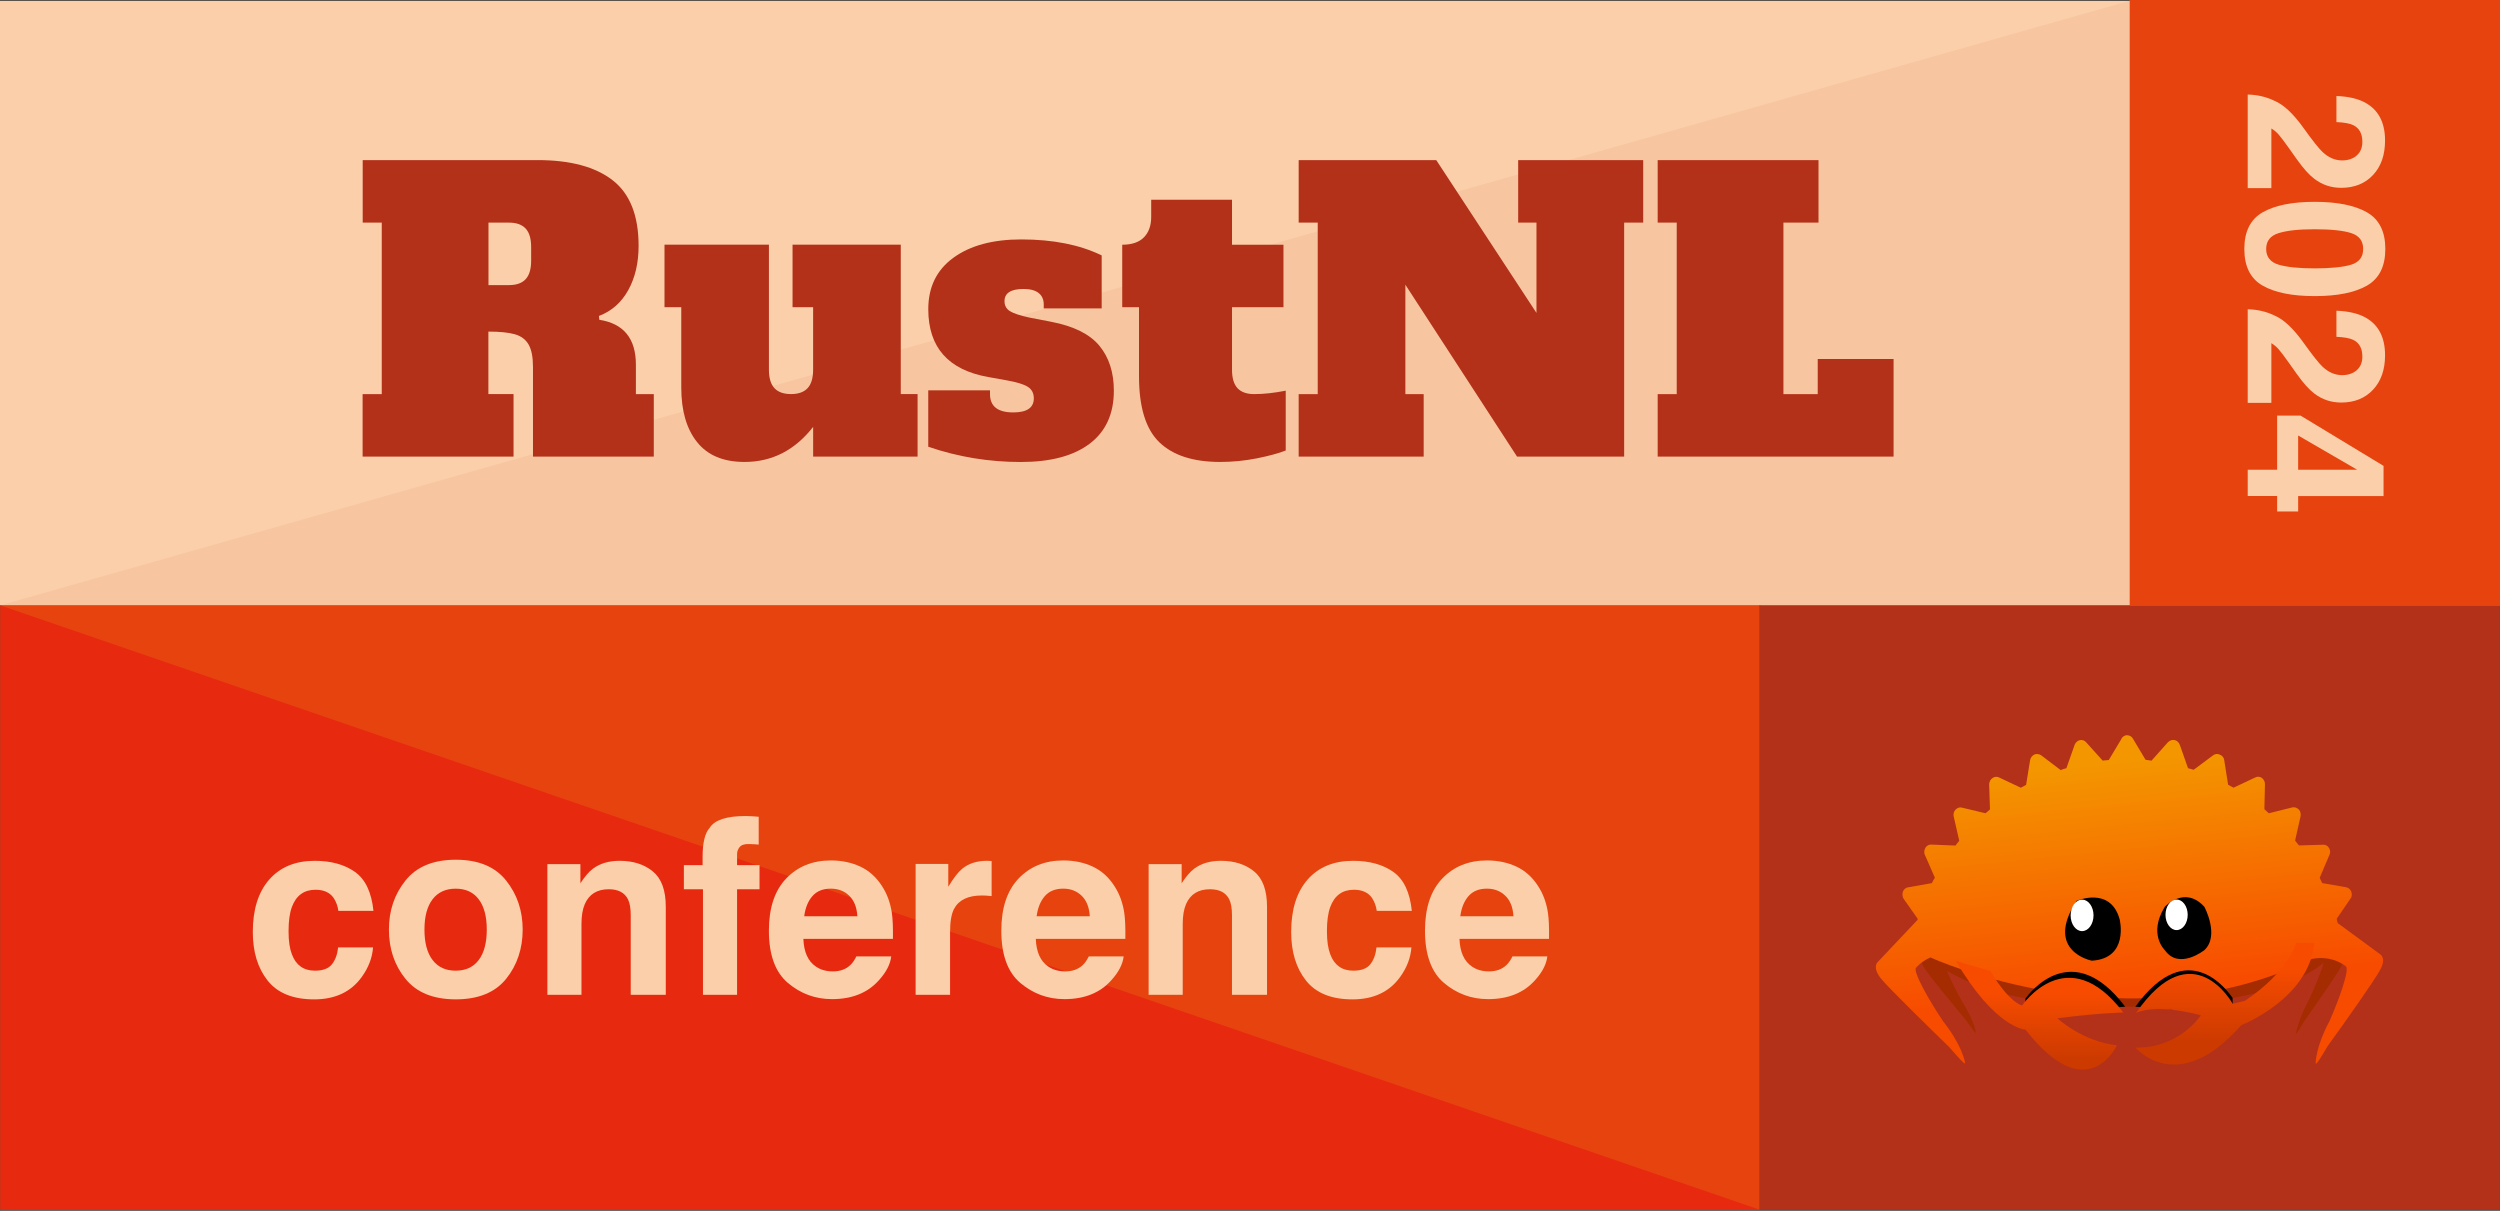 <?xml version="1.0" encoding="UTF-8"?>
<svg id="Laag_1" data-name="Laag 1" xmlns="http://www.w3.org/2000/svg" xmlns:xlink="http://www.w3.org/1999/xlink" viewBox="0 0 1000 484.29">
  <rect x="0" y="0" width="1000" height="484.29" fill="#333333" stroke="none"/>
  <defs>
    <style>
      .cls-1 {
        fill: url(#Naamloos_verloop_4-2);
      }

      .cls-1, .cls-2, .cls-3, .cls-4, .cls-5, .cls-6, .cls-7, .cls-8, .cls-9, .cls-10, .cls-11 {
        stroke-width: 0px;
      }

      .cls-3 {
        fill: url(#Naamloos_verloop_4);
      }

      .cls-4 {
        fill: url(#Naamloos_verloop_5);
      }

      .cls-5 {
        fill: #f7c59f;
      }

      .cls-6 {
        fill: #a52b00;
      }

      .cls-7 {
        fill: #b33119;
      }

      .cls-8 {
        fill: #fbcfa9;
      }

      .cls-9 {
        fill: #fff;
      }

      .cls-10 {
        fill: #e72a0f;
      }

      .cls-11 {
        fill: #e7430f;
      }
    </style>
    <linearGradient id="Naamloos_verloop_5" data-name="Naamloos verloop 5" x1="-524.81" y1="950.17" x2="-524.66" y2="950.17" gradientTransform="translate(804223.61 -539682.62) rotate(-95) scale(891.83 -891.83)" gradientUnits="userSpaceOnUse">
      <stop offset="0" stop-color="#f74c00"/>
      <stop offset=".33" stop-color="#f74c00"/>
      <stop offset="1" stop-color="#f49600"/>
    </linearGradient>
    <linearGradient id="Naamloos_verloop_4" data-name="Naamloos verloop 4" x1="-524.28" y1="949.46" x2="-524.12" y2="949.46" gradientTransform="translate(300543.46 -165038.1) rotate(-90) scale(315.6 -315.6)" gradientUnits="userSpaceOnUse">
      <stop offset="0" stop-color="#cc3a00"/>
      <stop offset=".15" stop-color="#cc3a00"/>
      <stop offset=".74" stop-color="#f74c00"/>
      <stop offset="1" stop-color="#f74c00"/>
    </linearGradient>
    <linearGradient id="Naamloos_verloop_4-2" data-name="Naamloos verloop 4" x1="-524.15" y1="947.85" x2="-523.99" y2="947.85" gradientTransform="translate(268401.38 -147542.93) rotate(-90) scale(282.31 -282.31)" xlink:href="#Naamloos_verloop_4"/>
  </defs>
  <rect class="cls-8" y=".32" width="999.99" height="241.84"/>
  <polyline class="cls-5" points="851.85 .32 851.85 242.15 .14 242.15"/>
  <rect class="cls-11" x=".14" y="242.15" width="704.06" height="241.84"/>
  <polyline class="cls-10" points="704.2 483.99 .14 483.99 .14 242.15"/>
  <rect class="cls-7" x="703.72" y="242.15" width="296.26" height="241.84"/>
  <path class="cls-8" d="m149.37,364.35h-14.02c-.26-1.95-.91-3.71-1.97-5.28-1.54-2.11-3.92-3.17-7.16-3.17-4.61,0-7.76,2.29-9.46,6.87-.9,2.43-1.34,5.67-1.34,9.7s.45,6.93,1.34,9.27c1.63,4.35,4.71,6.53,9.22,6.53,3.2,0,5.47-.86,6.82-2.59s2.16-3.97,2.45-6.72h13.97c-.32,4.16-1.82,8.1-4.51,11.81-4.29,5.99-10.64,8.98-19.06,8.98s-14.61-2.5-18.58-7.49-5.95-11.48-5.95-19.45c0-9,2.19-15.99,6.58-20.99,4.39-4.99,10.44-7.49,18.15-7.49,6.56,0,11.93,1.47,16.11,4.42s6.65,8.15,7.42,15.61Z"/>
  <path class="cls-8" d="m202.44,352.2c4.42,5.54,6.63,12.09,6.63,19.64s-2.21,14.25-6.63,19.71-11.13,8.19-20.12,8.19-15.7-2.73-20.12-8.19-6.63-12.03-6.63-19.71,2.21-14.1,6.63-19.64c4.42-5.54,11.13-8.31,20.12-8.31s15.7,2.77,20.12,8.31Zm-20.17,3.27c-4,0-7.09,1.42-9.25,4.25s-3.24,6.88-3.24,12.13,1.08,9.3,3.24,12.15,5.25,4.27,9.25,4.27,7.08-1.42,9.22-4.27,3.22-6.9,3.22-12.15-1.07-9.29-3.22-12.13-5.22-4.25-9.22-4.25Z"/>
  <path class="cls-8" d="m243.49,355.7c-4.64,0-7.83,1.97-9.56,5.91-.9,2.08-1.34,4.74-1.34,7.97v28.33h-13.64v-52.25h13.21v7.64c1.76-2.69,3.43-4.63,4.99-5.81,2.82-2.11,6.39-3.17,10.71-3.17,5.41,0,9.83,1.42,13.28,4.25s5.17,7.53,5.17,14.09v35.25h-14.02v-31.84c0-2.75-.37-4.87-1.1-6.34-1.34-2.69-3.91-4.03-7.68-4.03Z"/>
  <path class="cls-8" d="m303.48,326.7v11.14c-.77-.1-2.06-.17-3.87-.22s-3.06.35-3.75,1.2-1.03,1.78-1.03,2.81v4.42h8.98v9.65h-8.98v42.21h-13.64v-42.21h-7.64v-9.65h7.49v-3.36c0-5.6.94-9.46,2.83-11.57,1.98-3.14,6.77-4.71,14.36-4.71.86,0,1.65.02,2.35.07s1.66.12,2.88.22Z"/>
  <path class="cls-8" d="m356.49,382.55c-.35,3.11-1.97,6.26-4.85,9.46-4.48,5.09-10.76,7.64-18.82,7.64-6.66,0-12.53-2.15-17.62-6.44s-7.64-11.27-7.64-20.94c0-9.06,2.29-16.01,6.89-20.84s10.56-7.25,17.89-7.25c4.35,0,8.28.82,11.77,2.45s6.37,4.21,8.64,7.73c2.05,3.11,3.38,6.71,3.99,10.81.35,2.4.5,5.86.43,10.37h-35.82c.19,5.25,1.84,8.93,4.95,11.05,1.89,1.31,4.16,1.97,6.82,1.97,2.82,0,5.11-.8,6.87-2.4.96-.86,1.81-2.06,2.55-3.6h13.97Zm-13.54-16.04c-.22-3.62-1.32-6.36-3.29-8.24s-4.41-2.81-7.32-2.81c-3.17,0-5.63.99-7.37,2.98s-2.84,4.67-3.29,8.07h21.27Z"/>
  <path class="cls-8" d="m392.7,358.2c-5.51,0-9.2,1.79-11.09,5.38-1.06,2.02-1.58,5.12-1.58,9.32v25.02h-13.78v-52.34h13.06v9.12c2.11-3.49,3.95-5.87,5.52-7.16,2.56-2.15,5.89-3.22,9.99-3.22.26,0,.47,0,.65.02s.57.04,1.18.07v14.02c-.86-.1-1.63-.16-2.31-.19s-1.22-.05-1.63-.05Z"/>
  <path class="cls-8" d="m449.46,382.55c-.35,3.11-1.97,6.26-4.85,9.46-4.48,5.09-10.76,7.64-18.82,7.64-6.66,0-12.53-2.15-17.62-6.44-5.09-4.29-7.64-11.27-7.64-20.94,0-9.06,2.29-16.01,6.89-20.84,4.59-4.83,10.56-7.25,17.89-7.25,4.35,0,8.28.82,11.77,2.45s6.37,4.21,8.64,7.73c2.05,3.11,3.38,6.71,3.99,10.81.35,2.4.5,5.86.43,10.37h-35.82c.19,5.25,1.84,8.93,4.95,11.05,1.89,1.31,4.16,1.97,6.82,1.97,2.82,0,5.11-.8,6.87-2.4.96-.86,1.81-2.06,2.55-3.6h13.97Zm-13.54-16.04c-.22-3.62-1.32-6.36-3.29-8.24s-4.41-2.81-7.32-2.81c-3.17,0-5.63.99-7.37,2.98s-2.84,4.67-3.29,8.07h21.27Z"/>
  <path class="cls-8" d="m483.99,355.7c-4.64,0-7.83,1.97-9.56,5.91-.9,2.08-1.34,4.74-1.34,7.97v28.33h-13.64v-52.25h13.21v7.64c1.76-2.69,3.43-4.63,4.99-5.81,2.82-2.11,6.39-3.17,10.71-3.17,5.41,0,9.83,1.42,13.28,4.25,3.44,2.83,5.17,7.53,5.17,14.09v35.25h-14.02v-31.84c0-2.75-.37-4.87-1.1-6.34-1.34-2.69-3.91-4.03-7.68-4.03Z"/>
  <path class="cls-8" d="m564.72,364.35h-14.02c-.26-1.95-.91-3.71-1.97-5.28-1.54-2.11-3.92-3.17-7.16-3.17-4.61,0-7.76,2.29-9.46,6.87-.9,2.43-1.34,5.67-1.34,9.7s.45,6.93,1.34,9.27c1.63,4.35,4.71,6.53,9.22,6.53,3.2,0,5.47-.86,6.82-2.59s2.16-3.97,2.45-6.72h13.97c-.32,4.16-1.82,8.1-4.51,11.81-4.29,5.99-10.64,8.98-19.06,8.98s-14.61-2.5-18.58-7.49-5.95-11.48-5.95-19.45c0-9,2.19-15.99,6.58-20.99,4.39-4.99,10.44-7.49,18.15-7.49,6.56,0,11.93,1.47,16.11,4.42s6.65,8.15,7.42,15.61Z"/>
  <path class="cls-8" d="m618.93,382.55c-.35,3.11-1.97,6.26-4.85,9.46-4.48,5.09-10.76,7.64-18.82,7.64-6.66,0-12.53-2.15-17.62-6.44s-7.64-11.27-7.64-20.94c0-9.06,2.29-16.01,6.89-20.84s10.56-7.25,17.89-7.25c4.35,0,8.28.82,11.77,2.45s6.37,4.21,8.64,7.73c2.05,3.11,3.38,6.71,3.99,10.81.35,2.4.5,5.86.43,10.37h-35.82c.19,5.25,1.84,8.93,4.95,11.05,1.89,1.31,4.16,1.97,6.82,1.97,2.82,0,5.11-.8,6.87-2.4.96-.86,1.81-2.06,2.55-3.6h13.97Zm-13.54-16.04c-.22-3.62-1.32-6.36-3.29-8.24s-4.41-2.81-7.32-2.81c-3.17,0-5.63.99-7.37,2.98s-2.84,4.67-3.29,8.07h21.27Z"/>
  <rect class="cls-11" x="851.87" y="0" width="148.13" height="242.38"/>
  <path class="cls-7" d="m145.08,157.64h7.62v-68.6h-7.62v-25h69.97c13.11,0,23.12,2.7,30.03,8.08,6.91,5.39,10.36,14.13,10.36,26.22,0,6.81-1.37,12.7-4.12,17.68-2.75,4.98-6.66,8.44-11.74,10.36l.15,1.53c9.76,1.52,14.63,7.52,14.63,17.99v11.74h7.16v25h-48.32v-35.82c0-3.96-.59-6.96-1.75-8.99-1.17-2.03-3-3.41-5.49-4.12-2.49-.71-6.02-1.07-10.6-1.07v25h10.06v25h-60.37v-25Zm58.54-43.6c2.95,0,5.16-.78,6.63-2.36,1.47-1.57,2.21-4.04,2.21-7.39v-5.49c0-3.35-.74-5.82-2.21-7.39s-3.68-2.36-6.63-2.36h-8.23v25h8.23Z"/>
  <path class="cls-7" d="m367.03,157.64v25h-41.77v-11.89c-7.32,9.35-16.46,14.03-27.44,14.03-8.44,0-14.76-2.64-18.98-7.93-4.22-5.28-6.33-12.55-6.33-21.8v-32.17h-6.71v-25h41.77v50c0,3.35.74,5.82,2.21,7.39,1.47,1.58,3.68,2.36,6.63,2.36s5.16-.79,6.63-2.36c1.47-1.58,2.21-4.04,2.21-7.39v-25h-8.23v-25h43.29v59.76h6.71Z"/>
  <path class="cls-7" d="m371.3,178.68v-22.56h24.7v1.53c0,4.88,3.1,7.32,9.3,7.32,5.49,0,8.23-1.88,8.23-5.64,0-2.03-.79-3.55-2.36-4.57-1.58-1.02-4.35-1.88-8.31-2.59l-7.62-1.37c-15.96-2.84-23.93-11.89-23.93-27.13,0-8.84,3.35-15.7,10.06-20.58,6.71-4.88,15.75-7.32,27.13-7.32,12.7,0,23.42,2.13,32.17,6.4v21.19h-23.17v-1.52c0-2.03-.69-3.58-2.06-4.65-1.37-1.07-3.38-1.6-6.02-1.6-5.08,0-7.62,1.63-7.62,4.88,0,1.73.71,3.05,2.13,3.96,1.42.91,4.01,1.78,7.77,2.59l8.69,1.68c9.04,1.73,15.5,4.93,19.36,9.6,3.86,4.68,5.79,10.67,5.79,17.99,0,9.25-3.23,16.31-9.68,21.19s-15.62,7.32-27.51,7.32c-12.81,0-25.15-2.03-37.04-6.1Z"/>
  <path class="cls-7" d="m463.76,176.93c-5.44-5.23-8.16-14.05-8.16-26.45v-27.59h-6.71v-25c3.86,0,6.76-.99,8.69-2.97,1.93-1.98,2.9-4.7,2.9-8.16v-6.86h32.32v17.99h20.58v25h-20.58v25c0,3.35.74,5.82,2.21,7.39s3.68,2.36,6.63,2.36c3.86,0,8.08-.46,12.65-1.37v23.93c-2.84,1.12-6.68,2.16-11.51,3.13-4.83.96-9.73,1.45-14.71,1.45-10.77,0-18.88-2.62-24.31-7.85Z"/>
  <path class="cls-7" d="m607.28,64.04h50v25h-7.62v93.6h-42.84l-44.67-68.75v43.75h7.32v25h-50v-25h7.62v-68.6h-7.62v-25h55.03l40.09,61.13v-36.13h-7.32v-25Z"/>
  <path class="cls-7" d="m663.07,182.64v-25h7.62v-68.6h-7.62v-25h64.33v25h-14.03v68.6h13.72v-14.03h30.34v39.02h-94.36Z"/>
  <g id="Layer-1">
    <path class="cls-6" d="m851.35,351.78c-22.07,0-42.12,2.65-56.96,6.98v36.93c14.84,4.32,34.89,6.98,56.96,6.98,25.26,0,47.87-3.48,63.06-8.95v-32.98c-15.19-5.48-37.8-8.95-63.06-8.95"/>
    <path class="cls-6" d="m937.15,381.79l-2.59-5.36c.01-.2.02-.41.02-.61,0-6.07-6.32-11.67-16.94-16.16v32.31c4.96-2.09,8.98-4.43,11.86-6.94-.85,3.4-3.74,10.29-6.05,15.14-3.79,6.93-5.17,12.96-4.99,13.26.11.19,1.41-1.81,3.32-5.05,4.44-6.33,12.86-18.42,14.54-21.5,1.91-3.49.83-5.1.83-5.1"/>
    <path class="cls-6" d="m769.76,376.17c0,1.17.24,2.32.69,3.45l-1.55,2.76s-1.24,1.61.94,5.01c1.93,3,11.58,14.72,16.68,20.86,2.19,3.15,3.67,5.09,3.8,4.9.2-.3-1.36-6.21-5.71-12.95-2.03-3.62-4.45-8.42-5.9-11.96,4.06,2.57,9.37,4.9,15.68,6.91v-37.94c-15.21,4.83-24.63,11.55-24.63,18.97"/>
    <path class="cls-4" d="m848.57,295.57l-5.06,8.44-2.46.22-6.57-7.29c-.62-.77-1.61-1.1-2.56-.88-.95.22-1.71.98-2.05,1.83l-3.32,9.4c-.81.21-1.62.42-2.28.75l-7.83-5.94c-.73-.49-1.85-.67-2.65-.32-.92.49-1.55,1.24-1.74,2.22l-1.61,9.94c-.66.33-1.31.8-2.11,1.15l-8.63-4.07c-.87-.48-1.96-.38-2.74.24-.79.48-1.25,1.49-1.3,2.46l.33,10.04c-.51.46-1.15,1.07-1.8,1.54l-9.3-2.22c-.99-.33-1.93.03-2.69.79-.64.61-.95,1.74-.73,2.69l2.23,9.74c-.5.6-1,1.19-1.49,1.92l-9.69-.39c-.97-.05-1.89.44-2.37,1.31-.48.87-.65,1.99-.16,2.91l3.96,9.03c-.49.73-.84,1.45-1.19,2.17l-9.38,1.65c-1.1.1-1.86.85-2.2,1.71-.33.99-.23,2.09.25,2.88l5.67,8.06c-.12.15-.11.29-.1.42l-15.91,16.84s-2.32,1.86,1.11,6.39c3.1,3.87,19.08,19.44,27.53,27.67,3.53,4.11,5.96,6.65,6.22,6.49.37-.45-1.67-7.99-8.64-16.76-5.39-7.94-12.39-20.16-10.85-21.54,0,0,1.86-2.37,5.71-4.09h0q-.15-.12,0,0s79.21,36.53,152.63.58c8.42-1.56,13.5,2.96,13.5,2.96,1.75,1.09-2.81,13.63-6.5,21.95-5.11,9.41-5.84,16.79-5.41,17.03.29.11,2.11-2.67,4.75-7.18,6.53-8.99,18.68-26.19,20.93-30.39,2.62-4.78,0-6.21,0-6.21l-16.95-12.45c-.18-.54-.37-1.07-.43-1.76l5.5-8.07c.62-.74.67-1.85.31-2.79s-1.1-1.56-2.08-1.75l-9.53-1.65c-.33-.66-.68-1.46-1.01-2.12l3.89-9.17c.48-.87.38-1.96-.25-2.88-.48-.79-1.35-1.26-2.31-1.18l-9.63.29c-.47-.65-1.08-1.29-1.55-1.93l2.19-9.71c.19-.98-.04-2.07-.65-2.7-.76-.76-1.75-1.09-2.7-.87l-9.32,2.33c-.6-.5-1.19-1-1.8-1.64l.23-9.95c.05-.97-.44-1.89-1.19-2.52-.88-.61-1.85-.67-2.77-.17l-8.61,4.06c-.72-.35-1.45-.84-2.17-1.19l-1.55-9.8c-.1-1.1-.85-1.86-1.71-2.2-.87-.48-1.96-.38-2.74.24l-7.77,5.78c-.71-.21-1.42-.43-2.26-.63l-3.3-9.37c-.36-.93-1.11-1.7-2.1-1.89-.98-.19-1.92.17-2.68.92l-6.53,7.33c-.7-.08-1.54-.28-2.38-.34l-5.01-8.39c-.49-.92-1.36-1.4-2.33-1.45-.97-.05-1.88.58-2.36,1.45Zm-76.37,87.39h0Z"/>
    <path class="cls-2" d="m824.59,405.2c-.3-.26-.46-.41-.46-.41l25.94-2.13c-21.16-27.92-38.12-5.68-39.92-3.19v5.73h14.44Z"/>
    <path class="cls-2" d="m878.61,404.9c.3-.26.46-.41.46-.41l-24.93-1.82c21.17-29.07,37.11-5.98,38.91-3.49v5.73h-14.44Z"/>
    <path class="cls-3" d="m918.46,377.18s-2.82,11.28-20.48,23.15l-4.91,1.17s-16-29.18-38.67,3.7c0,0,7.05-4.09,25.97.92,0,0-8.71,13.33-26.21,12.89,0,0,16.78,20.18,42.36-8.95,0,0,27.04-10.46,29.23-32.88h-7.3Z"/>
    <path class="cls-2" d="m865.92,362.72s7.92-8.67,15.83,0c0,0,6.22,11.56,0,17.33,0,0-10.18,8.09-15.83,0,0,0-6.78-6.36,0-17.33"/>
    <path class="cls-9" d="m875.08,365.93c0,3.37-1.99,6.11-4.44,6.11s-4.44-2.74-4.44-6.11,1.99-6.11,4.44-6.11,4.44,2.74,4.44,6.11"/>
    <path class="cls-2" d="m830.59,360.35s13.58-6.01,17.28,7.41c0,0,3.88,15.64-11.15,16.52,0,0-19.17-3.69-6.13-23.93"/>
    <path class="cls-9" d="m837.41,366.15c0,3.48-2.05,6.3-4.58,6.3s-4.58-2.82-4.58-6.3,2.05-6.3,4.58-6.3,4.58,2.82,4.58,6.3"/>
    <path class="cls-1" d="m810.21,411.88c24.8,31.8,36.54,6.26,36.54,6.26-13.92-1.57-23.8-10.83-23.8-10.83,16.71-2.13,26.36-2.31,26.36-2.31-22.36-29.5-40.5-2.78-40.5-2.78-4.52-1.65-9.18-7.96-12.62-13.79l-13.88-4.09c15.97,27.15,27.89,27.54,27.89,27.54Z"/>
  </g>
  <g>
    <path class="cls-8" d="m942.64,62.22c1.53-1.28,2.3-3.12,2.3-5.5,0-3.27-1.22-5.49-3.66-6.67-1.41-.68-3.64-1.08-6.71-1.21v-10.44c4.65.18,8.41,1.02,11.27,2.53,5.45,2.87,8.18,7.96,8.18,15.27,0,5.78-1.6,10.38-4.81,13.8-3.2,3.42-7.45,5.13-12.73,5.13-4.05,0-7.64-1.21-10.78-3.62-2.09-1.58-4.41-4.19-6.98-7.8l-3.05-4.3c-1.91-2.69-3.29-4.53-4.15-5.52s-1.85-1.83-2.98-2.51v23.87h-9.46v-37.44c3.92.1,7.5.94,10.75,2.53,3.64,1.53,7.5,5.15,11.58,10.86,3.54,4.95,6.08,8.16,7.62,9.61,2.39,2.24,5,3.36,7.84,3.36,2.31,0,4.24-.64,5.77-1.92Z"/>
    <path class="cls-8" d="m897.73,99.58c0-6.96,2.44-11.85,7.31-14.65,4.88-2.8,11.83-4.2,20.85-4.2s15.99,1.4,20.89,4.2c4.9,2.8,7.35,7.69,7.35,14.65s-2.45,11.85-7.35,14.67c-4.9,2.79-11.86,4.19-20.89,4.19s-15.97-1.4-20.85-4.2c-4.88-2.8-7.31-7.69-7.31-14.65Zm13.76,6.3c3.32.98,8.12,1.47,14.4,1.47s11.46-.5,14.63-1.49,4.75-3.09,4.75-6.28-1.58-5.3-4.75-6.33-8.04-1.55-14.63-1.55-11.09.52-14.42,1.55c-3.33,1.03-5,3.14-5,6.33s1.67,5.29,5.01,6.3Z"/>
    <path class="cls-8" d="m942.64,148.11c1.53-1.28,2.3-3.12,2.3-5.5,0-3.27-1.22-5.49-3.66-6.67-1.41-.68-3.64-1.08-6.71-1.21v-10.44c4.65.18,8.41,1.02,11.27,2.53,5.45,2.87,8.18,7.96,8.18,15.27,0,5.78-1.6,10.38-4.81,13.8-3.2,3.42-7.45,5.13-12.73,5.13-4.05,0-7.64-1.21-10.78-3.62-2.09-1.58-4.41-4.19-6.98-7.8l-3.05-4.3c-1.91-2.69-3.29-4.53-4.15-5.52-.85-.99-1.85-1.83-2.98-2.51v23.87h-9.46v-37.44c3.92.1,7.5.94,10.75,2.53,3.64,1.53,7.5,5.15,11.58,10.86,3.54,4.95,6.08,8.16,7.62,9.61,2.39,2.24,5,3.36,7.84,3.36,2.31,0,4.24-.64,5.77-1.92Z"/>
    <path class="cls-8" d="m919.26,204.59h-8.41v-6.18h-11.76v-10.52h11.76v-21.64h9.39l33.18,20.1v12.07h-34.16v6.18Zm0-30.39v13.69h23.6l-23.6-13.69Z"/>
  </g>
</svg>